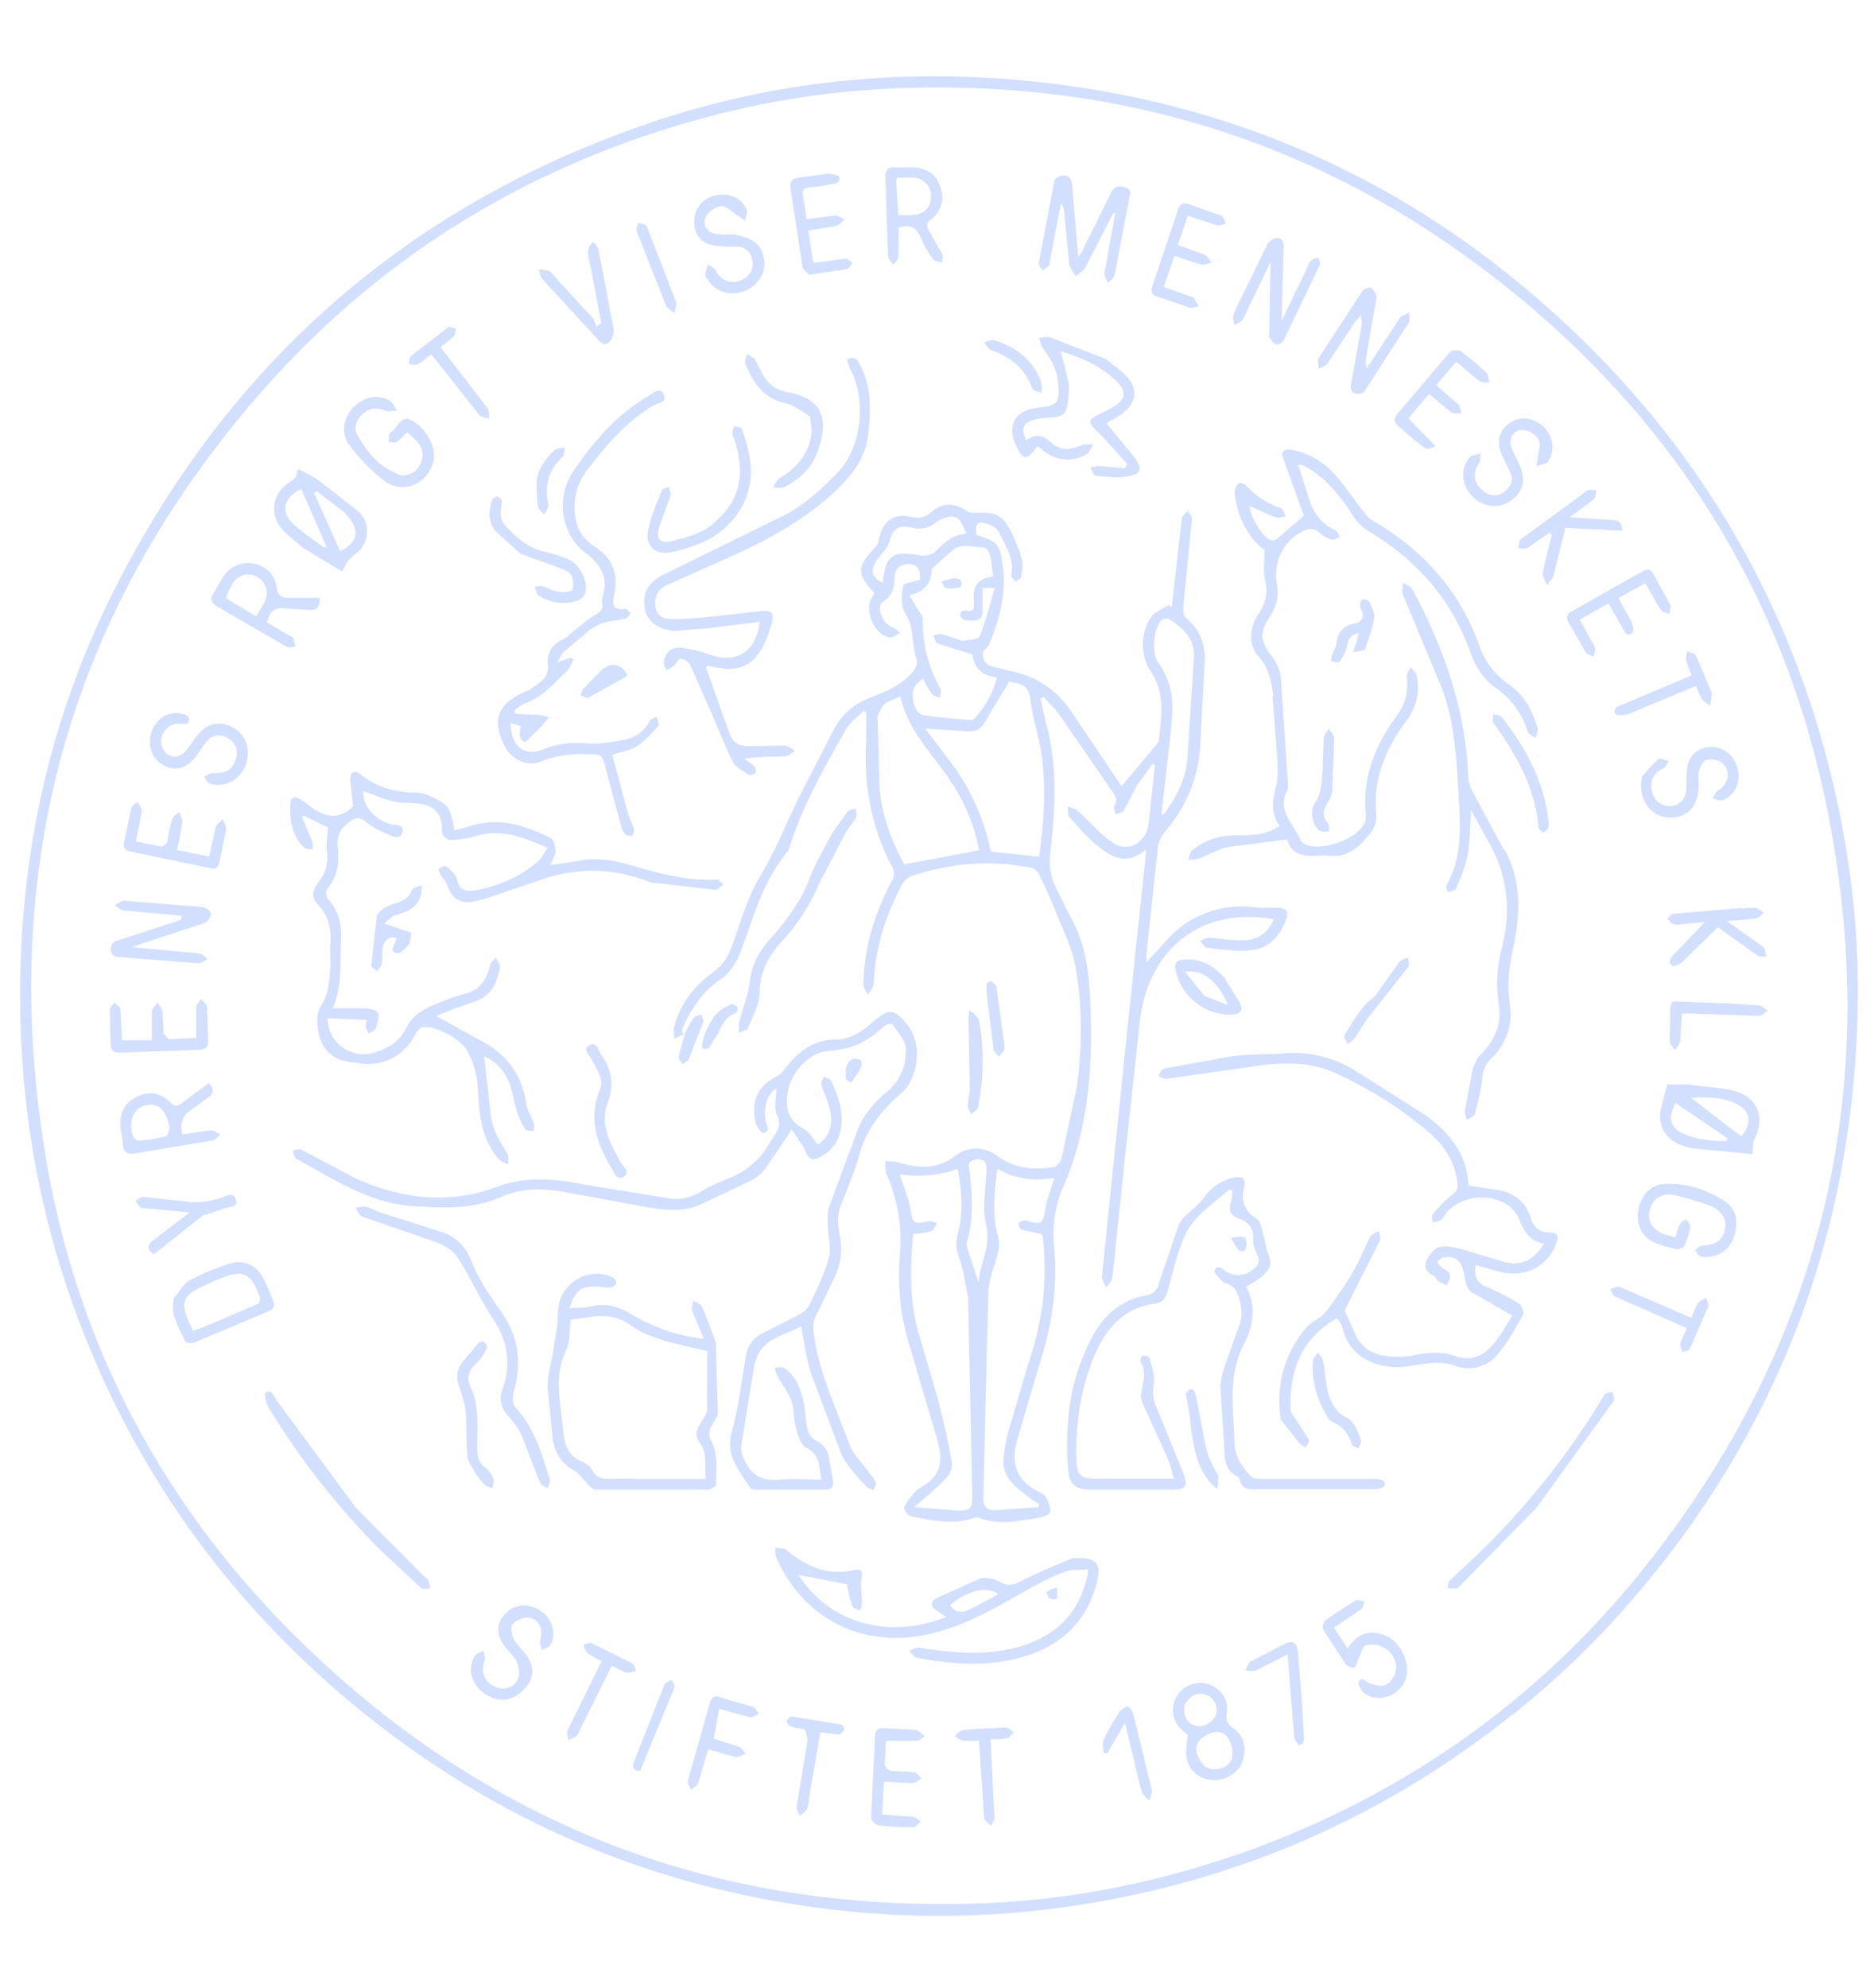 <svg xmlns="http://www.w3.org/2000/svg" width="83" height="88" fill="none" xmlns:v="https://vecta.io/nano"><g clip-path="url(#A)" fill="#D2DFFF"><path d="M66.985 75.906c-5.221 4.171-11.084 6.89-17.61 8.157a40.55 40.55 0 0 1-12.837.438c-7.471-.936-14.191-3.723-20.103-8.4-6.117-4.844-10.539-10.934-13.188-18.292-1.451-4.054-2.221-8.235-2.338-12.542-.185-6.841 1.169-13.351 4.295-19.432 5.094-9.911 12.925-16.733 23.473-20.358 5.367-1.842 10.909-2.436 16.568-1.92 9.263.848 17.318 4.454 24.116 10.798 6.253 5.837 10.285 12.981 12.058 21.371.623 2.963.925 5.954.857 8.985-.224 10.067-3.633 18.906-10.295 26.468-1.519 1.715-3.175 3.294-4.997 4.746m-12.077 6.149c7.266-2.573 13.344-6.851 18.106-12.903 7.685-9.765 10.334-20.865 7.977-33.027-1.987-10.291-7.441-18.516-15.895-24.675-7.441-5.418-15.827-7.864-25.022-7.572-2.805.088-5.581.468-8.298 1.169-8.016 2.047-14.834 6.14-20.269 12.367C3.052 27.121-.065 38.426 2 51.075c1.422 8.693 5.474 16.089 11.873 22.132 8.269 7.816 18.145 11.46 29.512 11.061 3.925-.136 7.743-.887 11.522-2.202v.01z"/><path d="M30.323 45.774l-.458.214c0-.185-.049-.38 0-.546.273-1.023.896-1.803 1.743-2.417.409-.302.653-.682.818-1.16.38-1.033.672-2.134 1.237-3.06.692-1.15 1.169-2.378 1.753-3.567l1.5-2.904c.36-.721.925-1.189 1.666-1.462.653-.244 1.286-.526 1.782-1.053.204-.224.302-.419.204-.721-.088-.302-.117-.624-.156-.936-.049-.361-.107-.692-.331-1.033-.195-.302-.146-.809-.078-1.199.019-.117.458-.166.74-.263.078-.526-.253-.838-.838-.624-.136.049-.283.292-.283.448-.01.468-.058.867-.526 1.16-.321.205.02 1.004.429 1.121.127.039.234.166.341.244-.146.068-.282.214-.419.205-.643-.029-1.169-1.091-.867-1.705l.156-.253c-.808-.858-.799-1.169.039-2.047.088-.088.127-.234.156-.361.175-.799.653-1.15 1.451-.965a.89.89 0 0 0 .857-.214c.506-.429 1.013-.429 1.578-.058a.6.6 0 0 0 .37.088c.974-.049 1.256.107 1.666.984.166.361.312.721.409 1.101.059.234 0 .507-.039.76-.01.078-.166.136-.253.205-.068-.097-.204-.214-.185-.302.156-.721-.253-1.286-.536-1.881-.068-.156-.273-.283-.438-.351-.526-.185-.643-.068-.555.478.916.253 1.032.409 1.159 1.355.156 1.208-.136 2.349-.594 3.45-.068.156-.292.273-.292.419-.01.283.127.517.458.594l1.149.283c1.032.302 1.812.916 2.396 1.832l2.143 3.177 1.558-1.861c.039-.049.088-.098.088-.156.117-1.053.312-2.105-.36-3.07-.477-.682-.448-1.803.068-2.456.175-.214.487-.322.74-.478.039.039.088.068.127.107l.244-2.144.204-1.803c.02-.127.175-.224.263-.341.068.127.195.253.185.38l-.39 3.937c0 .146.029.36.127.438.74.604.896 1.374.808 2.28l-.185 3.479c-.107 1.403-.643 2.631-1.558 3.703-.156.185-.282.438-.312.672l-.507 4.746v.361l1.149-1.247a4.47 4.47 0 0 1 3.633-1.189c.36.039.731.02 1.091.029.312.01.429.156.322.478-.263.77-.77 1.306-1.578 1.394-.633.068-1.295-.039-1.938-.107-.107-.01-.205-.205-.302-.312.136-.049.282-.146.409-.136.507.029 1.023.136 1.529.117.614-.02 1.071-.331 1.334-.936-3.575-.604-5.561 1.666-5.922 4.366l-.653 5.954-.584 5.555c-.02.156-.185.292-.273.438-.068-.175-.205-.351-.185-.517l1.149-11.158.789-7.455v-.273c-.808.731-1.51.361-2.143-.166-.448-.37-.847-.819-1.237-1.267-.088-.097-.059-.312-.088-.468.146.059.321.078.438.175.516.458.964 1.014 1.529 1.403.701.497 1.529.049 1.627-.809l.282-2.602c-.039-.019-.068-.039-.107-.049l-.653.897c-.224.37-.399.78-.623 1.16-.058.098-.234.117-.36.175-.02-.117-.107-.283-.058-.361.156-.253.068-.439-.088-.653l-2.347-3.401c-.204-.283-.468-.526-.701-.789l-.127.068.185.906c.575 1.92.477 3.869.253 5.808-.068.585-.029 1.111.224 1.627a40.96 40.96 0 0 0 .73 1.462c.711 1.325.789 2.777.828 4.239.059 2.134-.088 4.239-.73 6.286-.127.419-.282.828-.458 1.228-.39.867-.526 1.783-.438 2.709.175 1.861-.117 3.645-.701 5.399l-.896 3.05a3.96 3.96 0 0 0-.117.487c-.146.819.175 1.462.916 1.861.156.088.36.166.438.302.117.195.204.448.185.672 0 .088-.302.205-.477.234-.896.146-1.792.361-2.688 0-.049-.019-.117 0-.175 0-.964.361-1.919.107-2.864-.068-.117-.02-.292-.322-.253-.4.117-.263.312-.487.507-.702.127-.136.321-.214.477-.322.711-.516.701-1.199.477-1.949l-1.188-4.044a10.39 10.39 0 0 1-.468-4.083c.107-1.277-.078-2.466-.584-3.625-.078-.175-.049-.39-.068-.594.185.019.38 0 .555.058.886.263 1.724.341 2.542-.283.575-.438 1.286-.429 1.87 0 .76.565 1.588.624 2.464.507.146-.02.331-.214.37-.351l.701-3.274c.224-1.744.234-3.518-.068-5.253-.136-.77-.507-1.511-.799-2.251a27.35 27.35 0 0 0-.808-1.822c-.059-.127-.195-.273-.321-.302-1.802-.37-3.584-.234-5.328.351-.166.059-.341.205-.419.361-.74 1.374-1.208 2.836-1.266 4.415 0 .166-.175.322-.263.487-.068-.166-.205-.322-.195-.487.039-1.618.497-3.128 1.256-4.551.127-.244.136-.409 0-.663-.916-1.744-1.247-3.615-1.13-5.584v-1.208c-.039-.029-.078-.049-.117-.078-.253.263-.584.477-.76.789-.964 1.676-1.919 3.362-2.513 5.224-.02.068-.039.156-.088.205-1.071 1.277-1.5 2.855-2.055 4.366-.205.546-.477 1.004-.964 1.335-.789.536-1.276 1.316-1.656 2.163-.019.049.01.117.049.205.019.02.029.02.029.02m21.272-9.755c.545-.721.945-1.54 1.032-2.436l.282-4.424c.068-.867-.448-1.335-1.062-1.744-.088-.059-.312-.029-.38.049-.36.37-.438 1.433-.136 1.861.419.604.643 1.267.623 1.998 0 .468-.058.936-.107 1.403l-.37 3.304c0 .029 0 .049.019.078 0-.02.029-.049.107-.088M42.868 57.39c-.127-.575-.185-1.169-.39-1.715-.136-.38-.146-.711-.049-1.092.253-.935.156-1.881-.01-2.836-.73.283-1.588.361-2.571.253l.253.731c.078.263.185.517.224.78.097.672.127.702.799.555.117-.029.253.059.38.088-.088.117-.146.312-.253.351-.263.088-.545.097-.808.136-.136 1.53-.175 3.041.282 4.522l.818 2.787a38.16 38.16 0 0 1 .604 2.738.9.9 0 0 1-.166.672c-.341.39-.76.721-1.149 1.072l-.351.292 1.948.156c.545 0 .643-.098.633-.633l-.185-8.839m3.516-4.317l.312-.945c-.915.156-1.734.058-2.532-.4-.146 1.062-.234 2.066.039 3.06.058.205.039.438-.01.643-.136.585-.409 1.16-.429 1.754l-.224 9.122c0 .37.166.546.506.536l1.948-.136c0-.049.01-.097.019-.146-.136-.078-.282-.146-.399-.244-.555-.458-1.227-.848-1.178-1.705a6.4 6.4 0 0 1 .205-1.208l.906-3.089c.643-1.861.857-3.762.614-5.681l-.925-.214c-.068-.019-.146-.205-.117-.283.02-.068.175-.107.282-.127.049 0 .117.039.175.049.506.136.614.068.691-.439l.117-.556m-4.402-19.49c.954 1.228 1.588 2.621 1.89 4.112l2.143.224c.205-1.491.312-2.972.117-4.444-.107-.848-.409-1.676-.506-2.524-.059-.487-.273-.643-.672-.731a2.41 2.41 0 0 1-.263-.058l-1.11 1.842c-.175.292-.438.39-.77.361l-1.841-.117 1.013 1.335zm-3.126-1.93l.097 3.304c.117 1.199.536 2.31 1.091 3.304l3.312-.624c-.224-1.218-.73-2.339-1.461-3.352-.779-1.092-1.724-2.076-2.016-3.45-.263.107-.487.166-.662.292-.146.107-.234.292-.351.526m3.701-3.284c.283-.058.75-.049.808-.195.282-.672.448-1.384.672-2.154h-.536v1.092c-.049.438-.429.351-.711.341-.107 0-.292-.136-.282-.205.02-.38.351-.146.526-.244.01 0 .02-.02.078-.058v-.458c-.049-.585.243-.906.857-.974l-.088-.702c-.049-.273-.097-.585-.438-.594-.448-.01-.935-.195-1.334.185l-.867.77c0 .643-.331 1.033-.984 1.169l.39.663c.068.117.205.244.205.361a5.96 5.96 0 0 0 .789 3.128c.049.098-.029.263-.039.39-.127-.059-.292-.088-.36-.185-.156-.205-.253-.439-.39-.672l-.282.253c-.321.302-.146 1.286.282 1.364.692.127 1.403.156 2.114.224.049 0 .127-.02.166-.058.468-.517.818-1.091 1.003-1.832-.73-.078-1.032-.497-1.081-1.014l-1.558-.487c-.088-.029-.117-.234-.175-.361.127-.019.273-.068.39-.039.273.068.536.175.886.283m-3.74-3.625c-.36.497-.292.799.224 1.072.107-1.121.331-1.471 1.588-1.238.244.049.604 0 .75-.166.38-.38.73-.741 1.373-.78-.146-.312-.282-.672-.507-.741-.243-.078-.623.068-.847.234-.351.273-.682.331-1.091.234-.584-.136-.818.049-.974.614-.078.263-.302.487-.506.77m4.305 26.595c-.428.068-.253.409-.234.614.088 1.023.175 2.047-.136 3.05a.56.56 0 0 0 .02.253l.497 1.52c.088-.897.555-1.598.341-2.514-.185-.78-.019-1.647.01-2.475.01-.322-.068-.497-.497-.458v.01zm-9.771 9.024l-.594 3.664c-.029.253.097.546.234.789.321.585.838.76 1.5.692.584-.058 1.169 0 1.812 0-.097-.575-.039-1.111-.682-1.423-.234-.117-.351-.565-.438-.877-.107-.39-.078-.828-.205-1.199-.136-.38-.419-.711-.614-1.082-.068-.117-.088-.253-.127-.38.146 0 .331-.049.429.02.575.39.75 1.004.877 1.637.068.37.068.76.166 1.121.049.175.195.38.36.458.331.166.516.4.575.75l.175 1.023c.049.263-.068.399-.341.399h-3.049c-.097 0-.243-.029-.282-.097-.468-.75-1.101-1.394-.808-2.456.302-1.101.438-2.251.633-3.391a1.27 1.27 0 0 1 .652-.936l1.646-.848c.195-.107.428-.263.516-.458.321-.682.662-1.374.857-2.095.117-.429-.039-.926-.049-1.384 0-.292-.029-.614.068-.887l1.325-3.567c.263-.565.73-1.091 1.218-1.491.633-.526.857-1.189.847-1.91 0-.361-.36-.721-.584-1.072-.029-.039-.195-.029-.273.01-.107.049-.205.127-.292.214-.643.614-1.403.887-2.289.945-.857.049-1.656.965-1.802 1.832-.117.721.039 1.257.721 1.618.253.136.409.448.614.692.516-.322.721-.897.516-1.647-.097-.351-.253-.682-.36-1.023-.029-.097.078-.224.117-.331.107.049.273.078.312.166.312.672.575 1.364.438 2.144-.097.585-.428.984-.945 1.257-.292.156-.458.088-.594-.224-.146-.322-.38-.604-.633-1.004l-1.071 1.579c-.243.39-.584.624-1.003.809l-1.967.926c-.74.341-1.519.253-2.279.136l-3.837-.702c-.925-.166-1.851-.146-2.718.234-1.286.565-2.62.497-3.964.4-1.938-.146-3.487-1.218-5.113-2.095-.088-.049-.107-.234-.156-.361.127-.019.292-.097.39-.039l2.357 1.257c2.045.916 4.149 1.199 6.292.39 1.295-.477 2.571-.37 3.886-.097l3.799.614c.516.068.994-.068 1.461-.361.497-.312 1.081-.468 1.597-.75.331-.175.633-.439.896-.712.224-.234.38-.546.565-.819.205-.322.448-.575.214-1.043-.156-.322-.029-.789-.029-1.189-.399.244-.594.819-.477 1.423.039.195.234.477-.107.546-.088.02-.322-.322-.351-.517-.166-1.023.127-1.569 1.042-2.037.049-.029.088-.068.127-.107.604-.809 1.305-1.481 2.406-1.472.74 0 1.237-.448 1.743-.867.604-.497.857-.516 1.442.244.643.838.477 2.319-.312 3.011-.838.731-1.51 1.549-1.821 2.651-.214.75-.507 1.491-.808 2.212-.205.477-.175.955-.078 1.423.127.672.039 1.296-.253 1.9l-.867 1.793c-.059.136-.059.312-.049.468.136 1.501.75 2.855 1.266 4.239l.399 1.014c.146.273.36.507.545.75.185.253.399.487.555.76.039.068-.068.224-.107.341-.097-.049-.224-.068-.292-.136-.234-.234-.458-.477-.652-.731-.185-.234-.38-.478-.487-.75l-1.325-3.528c-.214-.653-.292-1.355-.448-2.105-.779.458-1.821.526-2.045 1.686v-.029h-.01v-.01z"/><path d="M13.377 36.165l.438 1.062c.049.117.029.253.049.38-.136-.02-.312 0-.39-.078-.555-.556-.672-1.267-.604-2.017.02-.253.234-.253.409-.136.204.127.399.283.594.419.623.429 1.217.458 1.763-.097l-.127-1.189c-.01-.322.214-.429.448-.234.73.604 1.558.809 2.484.819.331 0 .672.176.974.331.477.253.565.468.711 1.335l.643-.166c1.295-.448 2.474-.059 3.623.507.136.068.205.38.205.575s-.136.39-.224.624l1.227-.185c.76-.156 1.5-.049 2.24.166 1.286.36 2.562.741 3.916.663.088 0 .195.127.282.205-.117.088-.253.263-.36.244l-2.737-.312a1.06 1.06 0 0 1-.302-.078c-1.422-.546-2.863-.585-4.315-.175l-1.48.497c-.604.195-1.188.448-1.812.575-.682.146-1.013-.117-1.237-.75-.049-.146-.185-.253-.263-.39-.058-.088-.078-.205-.117-.302.117-.039.292-.146.341-.107.185.156.419.341.468.546.107.497.399.604.828.526 1.013-.195 1.938-.585 2.737-1.247.175-.146.283-.38.468-.643-1.052-.448-2.026-.858-3.146-.526-.38.117-.799.166-1.198.185a.5.5 0 0 1-.341-.351c.039-.78-.312-1.209-1.13-1.277-.351-.029-.701 0-1.042-.088-.448-.107-.877-.302-1.305-.458-.049.633.467 1.267 1.217 1.472.205.058.594-.01.507.351-.097.38-.458.166-.653.088-.341-.136-.691-.322-.974-.555-.224-.185-.39-.195-.604-.059-.429.263-.692.614-.633 1.15.078.682.019 1.325-.467 1.881-.078.088-.039.37.049.468.467.526.604 1.13.565 1.813-.049.974.078 1.968-.36 3.011h1.208c.263.02.614.01.77.166.107.107 0 .487-.078.731-.029.097-.205.156-.312.224-.049-.117-.117-.224-.136-.341-.01-.078.039-.175.059-.263l-1.744-.078c.02 1.13 1.091 1.881 2.192 1.491.536-.195 1.003-.468 1.286-1.053.36-.741 1.14-.994 1.86-1.277.263-.107.545-.185.818-.263.633-.175.906-.653 1.042-1.247.029-.127.166-.224.253-.331.068.146.205.302.185.438-.127.643-.36 1.228-1.052 1.481l-1.062.38-.711.283 1.929 1.072c1.188.594 1.87 1.53 2.065 2.846.039.283.234.546.331.828.039.107-.01.234-.019.351-.117-.019-.302 0-.351-.068a3.23 3.23 0 0 1-.37-.76c-.107-.331-.166-.672-.253-1.014-.185-.702-.604-1.208-1.208-1.471l.273 2.426c.049.711.37 1.296.75 1.871.078.127.029.331.039.497-.146-.078-.321-.127-.419-.244-.721-.828-.857-1.842-.906-2.885-.029-.702-.156-1.374-.545-1.988-.292-.468-1.412-1.072-1.938-.955-.127.029-.253.205-.321.341-.477.916-1.461 1.423-2.474 1.247a1.2 1.2 0 0 0-.273-.039c-.993-.088-1.48-.672-1.568-1.618-.029-.283-.01-.643.136-.858.37-.536.39-1.14.429-1.735.019-.331-.02-.672 0-1.004.058-.682-.068-1.286-.565-1.793-.321-.331-.175-.692.058-.994.331-.409.419-.838.36-1.355-.039-.341.029-.692.049-1.043l-1.062-.516c-.049 0-.059.029-.068.058h-.02v-.01zm43.02-5.36c-.097-.672-.205-1.267-.682-1.774-.429-.458-.36-1.286 0-1.813.331-.468.458-.955.312-1.54-.088-.38-.019-.789-.019-1.325-.653-.477-1.12-1.277-1.286-2.261-.02-.117-.049-.244-.029-.361s.078-.273.166-.331c.068-.039.253.02.321.088.428.458.925.809 1.539 1.004.107.029.156.244.224.37-.146.02-.302.088-.419.049-.409-.146-.799-.341-1.169-.507-.029.38.536 1.364.925 1.511.078.029.205 0 .273-.058l1.198-1.023-.916-2.544c-.107-.302.029-.439.38-.37a3.31 3.31 0 0 1 1.87 1.053c.467.507.847 1.101 1.276 1.647.127.156.263.331.438.429 2.25 1.306 3.876 3.128 4.743 5.594.253.702.682 1.238 1.286 1.657.682.477 1.052 1.16 1.266 1.939.039.127-.049.292-.088.439-.117-.097-.312-.175-.351-.292a3.51 3.51 0 0 0-1.383-1.91c-.565-.39-.916-.945-1.149-1.588-.828-2.358-2.386-4.103-4.519-5.379a2.24 2.24 0 0 1-.682-.672c-.506-.799-1.071-1.54-1.889-2.056-.107-.068-.214-.117-.322-.175-.049-.02-.107-.02-.224-.039l.565 1.744c.214.507.546.936 1.091 1.16.088.039.136.195.204.292-.127.049-.263.156-.36.127a1.43 1.43 0 0 1-.546-.302c-.224-.214-.438-.214-.701-.088a2.14 2.14 0 0 0-1.188 2.339c.107.546-.039 1.052-.341 1.511-.429.663-.39 1.043.088 1.666.214.273.399.643.428.975l.321 4.795c0 .059 0 .136-.019.175-.526.926.282 1.511.565 2.232.029.068.097.117.156.156.711.409 2.445-.205 2.708-.965.039-.127.039-.273.029-.4-.146-1.618.448-3.021 1.364-4.278.409-.555.526-1.091.458-1.725-.019-.136.097-.292.156-.439.097.127.263.244.282.38.146.741 0 1.374-.487 2.027-.886 1.199-1.461 2.534-1.305 4.103.029.263-.068.595-.234.799-.477.594-1.003 1.15-1.89 1.033-.166-.02-.331-.01-.497 0-.662.058-1.179-.117-1.325-.721l-2.581.331c-.458.088-.886.351-1.334.517-.146.049-.312.039-.468.058.059-.136.068-.331.166-.409.584-.507 1.305-.682 2.065-.682s1.237-.029 1.812-.409c-.37-.546-.331-1.062-.166-1.686s.049-1.325.02-1.988l-.166-2.076h.039v-.01zm.342 32.13c-.253-1.569.117-2.943 1.101-4.142.234-.283.643-.419.877-.711a15.48 15.48 0 0 0 1.237-1.832c.282-.477.477-1.013.74-1.501.068-.117.253-.175.38-.253.02.146.097.322.039.429l-1.558 3.089.38.848c.243.682.73 1.082 1.432 1.169a3.91 3.91 0 0 0 1.305-.039c.614-.127 1.198-.156 1.782.049.682.234 1.237 0 1.665-.507.341-.4.594-.867.867-1.286l-1.831-1.053c-.195-.146-.263-.517-.312-.809-.107-.575-.38-.819-.935-.711-.097.02-.175.127-.263.195.058.068.117.156.185.214.136.117.341.205.39.341.039.136-.088.322-.136.487-.136-.068-.283-.127-.409-.214-.068-.049-.097-.185-.166-.214-.312-.117-.448-.39-.341-.653.097-.244.331-.546.565-.614.312-.078.682 0 1.013.088l1.909.575c.731.185 1.325-.117 1.724-.828-.614-.097-.877-.517-1.091-1.062-.458-1.16-2.367-1.316-3.234-.283-.088.107-.146.244-.253.312-.088.068-.224.068-.341.107 0-.117-.078-.292-.02-.351.263-.302.536-.614.857-.858.195-.156.292-.263.253-.536-.107-.916-.545-1.627-1.217-2.212-1.266-1.091-2.678-1.968-4.198-2.67-1.023-.468-2.104-.458-3.165-.351l-4.305.614c-.117.019-.243-.078-.37-.127.088-.117.166-.302.273-.331l3.029-.546c.779-.098 1.568-.068 2.357-.127 1.062-.078 2.055.185 2.961.702l3.214 2.037c1.071.76 1.851 1.744 1.909 3.118l1.412.214c.662.156 1.14.546 1.344 1.218.127.409.38.643.818.643s.419.214.302.517c-.38.974-1.344 1.481-2.396 1.247l-1.169-.322c-.049.419 0 .75.438.945a11.18 11.18 0 0 1 1.48.76c.127.078.253.39.195.497-.36.624-.711 1.277-1.178 1.803a1.63 1.63 0 0 1-1.831.458c-.73-.263-1.432-.068-2.143.029-1.217.156-2.552-.331-2.864-1.764-.029-.127-.146-.244-.234-.37-1.607.916-2.104 2.339-2.055 4.035 0 .156.146.312.243.458l.565.867c.039.078-.078.244-.127.37-.097-.068-.224-.117-.302-.214l-.769-.984-.029.039zm-6.205-1.169c.068-.517.282-1.004-.029-1.491a.31.31 0 0 1 .107-.253c.097-.019.282.029.292.088.097.37.253.76.195 1.111-.058.38-.049.692.107 1.043l1.208 2.972c.214.614.088.711-.565.711h-3.545c-.604 0-.925-.185-.984-.77a12.71 12.71 0 0 1 0-2.436c.097-1.179.428-2.31.964-3.382.536-1.082 1.315-1.793 2.503-2.017.331-.058.458-.214.545-.546l.877-2.573c.136-.322.497-.546.75-.809.097-.107.224-.195.302-.312a2.25 2.25 0 0 1 1.422-.974c.321-.068.506.058.429.37-.166.633-.039 1.082.545 1.462.214.136.244.575.341.877.058.185.058.39.127.565.224.546.195.75-.263 1.13-.195.166-.419.283-.672.439.487.867.312 1.754-.117 2.583-.711 1.394-.438 2.855-.399 4.317.019.663.351 1.082.74 1.501.088.098.302.107.458.107h5.045a.87.87 0 0 1 .38.088c.039.02.049.214 0 .234a.67.67 0 0 1-.36.127h-5.23c-.36.019-.711.039-.808-.439 0-.049-.058-.117-.107-.136-.545-.253-.536-.75-.565-1.228l-.175-2.67c0-.331.097-.682.204-1.014l.594-1.666c.253-.585.127-1.13-.117-1.657-.049-.117-.214-.185-.331-.263-.078-.049-.195-.049-.243-.107-.146-.156-.409-.419-.37-.497.175-.322.38-.02.555.068.351.175.692.185 1.032-.029.312-.195.497-.409.273-.809a1.22 1.22 0 0 1-.146-.614c.039-.487-.224-.77-.604-.906-.448-.156-.487-.419-.37-.799.049-.146.039-.312.058-.487-.097 0-.156 0-.185.02-.692.624-1.529 1.131-1.919 1.998-.351.78-.536 1.637-.77 2.465-.088.312-.224.507-.555.555-1.393.195-2.182 1.092-2.698 2.329-.594 1.442-.818 2.943-.789 4.483.01.828.185.945 1.023.945h3.302c-.107-.351-.166-.643-.282-.906l-1.052-2.31c-.068-.146-.107-.312-.156-.507l.02.02h.01zM31.259 29.538l1.023 2.855c.146.448.409.643.857.643l1.588-.029c.166 0 .331.146.497.234-.156.088-.302.234-.468.244-.584.029-1.169.01-1.792.107.136.097.292.185.409.302s.127.234.088.302-.234.146-.292.107c-.253-.166-.565-.312-.691-.556-.341-.633-.594-1.316-.877-1.978l-1.042-2.349a.57.57 0 0 0-.409-.263c-.097 0-.185.214-.302.312-.097.088-.224.146-.331.214-.039-.117-.127-.234-.117-.341.039-.429.331-.712.76-.663s.857.166 1.266.302c1.198.419 2.055-.107 2.23-1.452l-2.299.283-1.442.117c-.682 0-1.247-.419-1.344-.926-.146-.77.136-1.238.877-1.588l5.406-2.661c.818-.448 1.549-1.121 2.211-1.793 1.091-1.101 1.325-3.197.614-4.58-.078-.146-.117-.312-.175-.468.36-.166.477.02.584.234.516.975.477 2.008.37 3.06-.117 1.14-.808 1.93-1.597 2.661-1.412 1.277-3.068 2.154-4.792 2.904l-2.484 1.111c-.448.195-.614.507-.555.974.049.429.409.555.721.555.672 0 1.354-.068 2.026-.136l1.938-.224c.477-.039.584.078.458.555-.117.399-.253.819-.468 1.169-.497.819-1.188 1.004-2.347.692-.068.01-.078.049-.097.078v-.01zm-5.143-8.878c-.36.458-.604.926-.653 1.501-.068.858.117 1.559.877 2.037.779.497 1.062 1.199.867 2.105-.078.37-.136.76.477.653.078-.01.175.127.253.195-.088.088-.156.224-.253.244-.321.078-.662.088-.974.185a2.22 2.22 0 0 0-.662.37l-1.062.896c-.107.098-.175.253-.312.468l.614-.195c.039.029.078.068.107.097-.088.166-.146.361-.273.478-.584.546-1.091 1.179-1.889 1.452-.156.058-.292.195-.438.292 0 .058.01.107.02.166l1.071.049c.146.01.282.068.428.107l-.302.36-.536.536c-.078.078-.175.195-.243.185-.088-.01-.195-.136-.205-.234-.029-.136.019-.292.039-.458l-.448-.146c-.01.936.516 1.54 1.451 1.169a4 4 0 0 1 1.86-.263c.565.049 1.149-.049 1.705-.156.487-.088.896-.351 1.13-.828.049-.097.224-.136.331-.205.02.146.117.361.058.429-.292.331-.604.663-.974.906-.263.175-.623.214-1.062.361l.692 2.583c.068.244.205.477.273.721.029.088-.058.205-.088.312-.107-.039-.244-.039-.312-.107a.91.91 0 0 1-.166-.322l-.75-2.797c-.068-.292-.146-.39-.448-.409-.828-.039-1.617.01-2.406.331-.575.234-1.276-.127-1.558-.682-.575-1.16-.341-1.832.818-2.388.107-.049.234-.088.331-.156.38-.273.828-.468.76-1.101-.049-.507.205-.897.701-1.111.156-.068.273-.224.419-.331.331-.253.643-.546 1.003-.75.214-.127.321-.224.292-.468a.76.76 0 0 1 .02-.36c.244-.838-.088-1.394-.76-1.891-1.101-.819-1.325-2.475-.555-3.615.896-1.316 1.909-2.514 3.302-3.323.205-.117.516-.448.701-.107.204.37-.263.39-.468.517-1.14.692-2.006 1.657-2.815 2.729v-.029h.01zm8.669 47.927c.896.75 1.851 1.199 3.029.926.331-.078.409.068.341.409-.058.322.02.663.02.994s-.058.263-.088.39c-.117-.068-.312-.107-.341-.205-.117-.322-.166-.663-.243-.965l-2.133-.409c1.393 2.183 4.042 2.855 6.535 1.861l-.419-.283c-.273-.185-.302-.399 0-.555l1.899-.858c.253-.088.633 0 .886.136.331.185.565.166.896 0 .73-.38 1.5-.692 2.26-1.014.097-.039.204-.039.312-.039.828 0 1.042.263.847 1.062-.506 1.988-1.88 3.041-3.808 3.45-1.403.292-2.805.166-4.188-.097-.117-.02-.205-.195-.312-.302.136-.049.282-.166.409-.146 1.412.224 2.825.37 4.237.019 1.675-.419 2.825-1.394 3.224-3.138.019-.068.019-.146.049-.351-.37.039-.731 0-1.023.107-.604.234-1.188.526-1.753.848-1.383.789-2.747 1.589-4.334 1.93-2.902.624-5.483-.672-6.701-3.382-.058-.136-.039-.302-.049-.458l.448.068zm8.561 2.465l.877-.477c-.536-.37-1.354-.166-2.143.487.39.565.799.195 1.266 0v-.01zM31.697 59.398l.097 3.119c0 .244-.244.477-.331.731-.049.146-.068.361 0 .477.37.634.243 1.325.253 1.988 0 .078-.234.234-.36.234H26.36c-.117 0-.244-.156-.351-.263-.185-.185-.331-.429-.545-.555-.584-.322-.896-.799-.984-1.433l-.224-2.261c-.01-.487.136-.974.214-1.452l.214-1.325c.039-.331 0-.672.088-.984a1.71 1.71 0 0 1 2.347-1.13c.088.039.185.185.175.263s-.156.185-.253.195c-.195.019-.39-.029-.584-.039-.731-.029-.955.136-1.237.955.351-.029.682 0 .984-.088.614-.146 1.149 0 1.685.312.974.585 2.026.994 3.282 1.13l-.506-1.218c-.049-.136.02-.312.029-.477.136.088.331.146.39.263.224.497.399 1.014.604 1.559m-3.594 6.081h3.165c-.068-.594.097-1.14-.282-1.628-.205-.273-.136-.565.049-.848.117-.185.282-.4.292-.594l.01-2.592-1.763-.419c-.555-.185-1.149-.36-1.607-.711-.896-.672-1.802-.361-2.688-.263-.058.468-.01.945-.185 1.316-.38.799-.38 1.598-.273 2.436l.156 1.394c.068.487.263.887.75 1.111.175.078.399.185.468.331.234.526.662.468 1.101.458h.818l-.01.01zm38.55-27.853c.789 1.452.682 2.953.351 4.454-.166.78-.244 1.55-.127 2.339.146.975-.156 1.793-.847 2.475-.263.253-.341.517-.38.877-.049.516-.185 1.033-.321 1.54-.029.117-.234.185-.36.273-.029-.146-.097-.292-.078-.429l.321-1.725c.068-.273.205-.575.399-.77.614-.624.925-1.345.779-2.222-.146-.858-.058-1.696.146-2.524.438-1.715.214-3.323-.711-4.843l-.662-1.208c-.049.731-.039 1.374-.156 1.998-.088.507-.312 1.004-.516 1.491-.039.088-.243.098-.37.146-.019-.107-.088-.244-.049-.312.662-1.15.633-2.417.555-3.674-.097-1.676-.146-3.372-.73-4.97l-1.753-4.229c-.059-.146 0-.341 0-.517.146.098.351.156.419.292 1.393 2.602 2.367 5.331 2.474 8.322 0 .253.136.517.253.75l1.325 2.466h.049-.01zM48.927 15.865c.331.263.672.478.935.76.555.575.497 1.179-.136 1.667-.224.175-.487.302-.721.448l1.217 1.481c.409.565.341.76-.331.877-.448.078-.916 0-1.373-.039-.088 0-.146-.234-.224-.36.127-.02.263-.068.39-.068l1.14.098c.039-.059.068-.127.107-.185l-1.13-1.247c-.701-.672-.711-.663.146-1.082 1.042-.516 1.081-.897.185-1.618-.633-.507-1.364-.809-2.152-1.043l.341 1.335c.039.214.02.458 0 .682-.068.789-.175.887-.945.926a2.03 2.03 0 0 0-.536.078c-.536.136-.633.361-.39.936.39-.341.74-.253 1.101.078.399.37.867.351 1.354.117.146-.068.341-.019.516-.029-.107.156-.175.37-.321.448-.779.409-1.49.224-2.104-.351-.058.02-.088.029-.107.049-.429.585-.584.556-.896-.117-.419-.896-.02-1.549 1.023-1.666.828-.088.916-.195.857-1.043-.039-.594-.302-1.091-.672-1.559-.097-.127-.127-.322-.185-.478.166-.01.351-.078.487-.029l2.425.945v-.01zM16.873 53.687l2.445.78c.75.205 1.247.575 1.558 1.355.302.78.789 1.501 1.276 2.183.818 1.14.984 2.339.584 3.654-.058.195-.029.517.097.653.847.916 1.169 2.066 1.519 3.206.029.107-.068.253-.107.38-.117-.088-.282-.146-.331-.263l-.818-2.105c-.136-.312-.37-.585-.594-.848-.292-.351-.419-.692-.253-1.16.409-1.111.243-2.144-.419-3.138-.575-.877-1.003-1.852-1.578-2.738-.195-.302-.604-.526-.964-.663l-3.243-1.121c-.136-.049-.205-.263-.302-.399.156 0 .331-.068.477-.029.214.049.419.166.662.263h-.01v-.01zM49.287 9.472l-1.218 2.368c-.088.156-.282.263-.419.39-.097-.175-.263-.351-.292-.536l-.224-2.3a.65.65 0 0 0-.146-.39l-.477 2.485c-.02.088 0 .205-.049.263-.068.088-.185.146-.282.214-.059-.097-.185-.214-.175-.302l.692-3.654c.019-.097.214-.224.331-.234.283-.029.438.117.458.429l.185 2.212.088.965c.107-.166.175-.253.214-.351L49.2 8.556c.136-.292.321-.351.623-.263.331.097.224.322.185.507l-.643 3.382c-.029.127-.195.234-.302.351-.049-.146-.166-.312-.146-.448l.468-2.583c0-.029 0-.058-.01-.088a.59.59 0 0 0-.107.088l.02-.029zm25.597 38.563c.672.088 1.315.107 1.919.263 1.042.273 1.383 1.169.906 2.124-.097.195-.059.458-.088.672l-2.562-.244c-.263-.029-.536-.117-.779-.234-.584-.283-.857-.877-.721-1.511l.282-1.092h1.033m1.821 1.978l.429.312c.399-.448.428-.984.029-1.277-.672-.477-1.461-.458-2.26-.429l1.802 1.394zm-2.484-1.16c-.321.575-.253 1.072.253 1.316.623.302 1.305.38 1.997.37l.058-.117-2.308-1.569zM13.396 24.237c-.321-.283-.643-.517-.896-.809a1.33 1.33 0 0 1 .214-1.998c.205-.156.458-.253.448-.585 0-.039.107-.088.078-.068.351.195.662.331.935.536l1.734 1.364c.458.448.448 1.14.068 1.627-.146.185-.37.302-.526.487-.136.156-.214.361-.302.507l-1.763-1.062m1.023.049c.02 0 .039 0 .068-.01l-.049-.146-1.081-2.475c-.76.331-.935.984-.399 1.501.429.419.945.741 1.471 1.13m.838-1.598l-1.237-.945-.107.088 1.149 2.573c.838-.4.906-.975.195-1.715zm45.183-5.331c-.399.185-.662.029-.604-.351l.448-2.456c.029-.175.049-.351-.02-.594l-.253.302-1.227 1.852c-.078.107-.253.146-.38.224 0-.156-.058-.361 0-.478l1.928-2.963c.068-.097.331-.195.39-.146.127.098.263.302.243.439l-.438 2.505a1.35 1.35 0 0 0 0 .624l.682-1.033.799-1.208c.088-.117.273-.156.409-.234 0 .166.039.361-.039.477l-1.968 3.041m-.02-3.46c0-.039-.019-.068-.039-.107 0 .049 0 .097.039.107zM8.039 40.541l-2.571-.234c-.136-.01-.253-.146-.38-.224.136-.078.282-.214.419-.205l3.477.283c.136.01.36.195.36.283 0 .146-.146.37-.282.419l-2.756.906-.448.166 2.961.273c.136.02.253.166.38.253-.146.068-.292.195-.438.185l-3.341-.263c-.205-.019-.477.029-.506-.322-.029-.331.195-.4.438-.468l2.63-.858c.049-.02.058-.117.058-.195zm47.277-26.966c-.107.224-.175.429-.292.595-.078.107-.234.156-.36.224-.02-.146-.078-.312-.039-.439.117-.322.282-.633.438-.945l1.052-2.163c.078-.146.292-.312.438-.312.292 0 .312.263.302.507l-.097 3.177 1.13-2.349c.049-.107.078-.244.166-.322s.224-.107.331-.156c.029.117.107.263.068.341l-1.607 3.352c-.049.098-.282.195-.341.166-.136-.098-.302-.273-.292-.409l.058-3.245-.945 1.959v.02h-.01zM36.8 36.974l.731-1.033c.078-.088.243-.107.37-.156 0 .146.059.312 0 .429-.127.244-.321.438-.458.672l-1.188 2.28a8.42 8.42 0 0 1-1.588 2.466c-.604.653-1.003 1.345-1.023 2.3 0 .526-.312 1.062-.516 1.579-.039.107-.253.136-.39.205 0-.146-.049-.292-.01-.429.156-.624.409-1.228.487-1.861.078-.711.38-1.257.828-1.774.73-.838 1.412-1.686 1.812-2.758.243-.663.623-1.267.964-1.93h-.02v.01zm31.276 29.752l-3.419 3.489c-.039.039-.088.107-.136.107h-.399c.029-.117 0-.273.088-.351l1.159-1.082a34.16 34.16 0 0 0 5.552-6.909c.058-.088.097-.205.175-.263.088-.059.205-.068.312-.097.029.107.078.214.078.322s-.068.166-.127.234l-3.282 4.541v.01zm-52.294.049l3 3.011c.049.049.136.088.166.156.058.117.078.253.117.38-.146 0-.341.049-.428-.029l-1.889-1.764c-1.86-1.891-3.497-3.976-4.87-6.247-.107-.175-.175-.585-.117-.614.322-.185.37.175.506.351l3.516 4.765v-.01zm1.997-45.725a.87.87 0 0 0 .896-.672c.166-.575-.244-.887-.633-1.238-.166.146-.302.312-.477.419-.088.058-.234.01-.351.019a2.34 2.34 0 0 1 .029-.361c0-.02.039-.049.058-.068.302-.185.429-.75.867-.565.662.273 1.159 1.208 1.042 1.774-.204 1.043-1.354 1.569-2.191.926-.575-.429-1.081-.974-1.52-1.54-.419-.536-.302-1.228.146-1.705.448-.468 1.091-.604 1.607-.302.146.088.224.302.341.448-.185 0-.39.059-.545-.01a.85.85 0 0 0-.964.136c-.302.253-.438.624-.263.936.448.789 1.013 1.501 1.977 1.803h-.02zM7.737 57.429c.234-.273.399-.604.672-.75.565-.302 1.179-.556 1.792-.741.623-.195 1.179.097 1.471.672.156.312.282.633.419.955.107.244.029.39-.214.497l-3.302 1.384c-.107.039-.351 0-.38-.068-.263-.614-.701-1.189-.468-1.959m3.789.02l-.136-.331c-.292-.672-.643-.858-1.325-.614a9.55 9.55 0 0 0-1.442.643c-.448.244-.545.604-.37 1.082.088.234.205.468.312.702l.458-.166 2.416-1.033c.058-.029.088-.146.097-.283h-.01zm62.15-2.807l.536.156c.068-.214.117-.419.214-.604.039-.088.166-.136.253-.205.068.107.205.214.195.302a3.85 3.85 0 0 1-.253.867c-.039.088-.253.175-.36.156-.321-.068-.643-.156-.954-.283-.555-.224-.838-.789-.74-1.413.097-.653.526-1.15 1.13-1.189.974-.059 1.889.234 2.698.76.497.322.594.867.458 1.423s-.497.936-1.081 1.033a.87.87 0 0 1-.448-.02c-.097-.039-.166-.175-.243-.263.097-.068.195-.195.292-.195.672-.059.945-.244 1.042-.78.078-.439-.175-.819-.76-1.033a12.42 12.42 0 0 0-1.48-.429c-.526-.117-.945.136-1.081.594-.156.507.039.877.594 1.13h-.01v-.01z"/><path d="M5.341 50.013c-.078-.653.127-1.15.692-1.442s1.091-.195 1.529.253c.195.195.331.127.506 0l1.188-.877c.234.292.205.477-.049.653l-.808.585c-.331.244-.438.594-.321 1.033l1.276-.175c.127 0 .263.117.399.175-.107.097-.205.253-.331.273l-3.399.565c-.38.068-.565-.02-.584-.419 0-.195-.058-.39-.097-.624zm2.162-.078c-.117-.789-.487-1.13-1.081-.994-.516.127-.75.721-.526 1.384.029.088.195.185.282.175a9.2 9.2 0 0 0 1.159-.185c.078-.02.127-.195.175-.38h-.01zm5.221-21.849c.107.068.224.088.253.156.058.117.068.253.097.39-.117 0-.263.059-.36.01l-1.101-.633-1.958-1.14c-.302-.166-.38-.351-.175-.653.146-.214.253-.448.39-.663.321-.468.76-.682 1.325-.604.545.078.984.468 1.052 1.043.049.409.244.487.594.477h1.325c-.02.409-.127.565-.448.536l-1.081-.068c-.477-.078-.701.146-.818.614l.896.536m-2.708-1.598l1.344.799.36-.614c.214-.419.088-.877-.282-1.111-.38-.244-.838-.146-1.11.253a2.31 2.31 0 0 0-.312.682v-.01zm44.929 51.717c-.409.507-.916.702-1.51.555-.497-.127-.799-.497-.877-.994-.039-.283.029-.585.059-.955-.068-.058-.214-.166-.331-.292a1.19 1.19 0 0 1-.107-1.501c.292-.439.906-.624 1.402-.439.526.195.857.692.76 1.247-.058.331.029.497.292.692.536.39.633.975.312 1.696m-1.539.019c.117.029.234.097.341.097.399 0 .76-.156.838-.556a1.22 1.22 0 0 0-.204-.858c-.234-.331-.614-.263-.945-.097-.565.283-.604.838-.029 1.413zm-.925-2.768c-.088.487.078.828.468.936a.82.82 0 0 0 .916-.487c.107-.351-.078-.76-.438-.877-.399-.136-.701 0-.945.439v-.01zM72.693 34.43c.253-.302.487-.594.769-.828.068-.059.292.058.448.097-.088.117-.146.273-.263.331-.39.195-.575.497-.497.926.068.38.282.672.701.721.438.049.779-.205.828-.643.029-.283 0-.575.029-.858.039-.682.409-1.062 1.032-1.101.575-.039 1.071.361 1.218.955.146.624-.127 1.208-.682 1.403-.117.039-.273-.049-.419-.078.078-.117.117-.283.234-.351.487-.302.594-.916.156-1.247a.88.88 0 0 0-.662-.117c-.146.039-.282.292-.331.478-.058.195-.019.419-.019.633 0 .936-.507 1.481-1.315 1.442-.76-.029-1.286-.682-1.237-1.55 0-.058.019-.117.029-.214h-.019zM41.739 8.664c0 .458-.175.809-.506 1.053-.205.146-.214.292-.088.497l.584 1.023c.049.107 0 .263 0 .39-.136-.049-.341-.059-.409-.156-.205-.292-.399-.614-.536-.945-.185-.468-.487-.614-.984-.448l-.01 1.286c0 .127-.146.244-.224.361-.078-.127-.224-.244-.234-.37l-.117-3.499c-.01-.331.107-.478.448-.448.214.019.429 0 .633 0 .857 0 1.305.38 1.451 1.277m-1.958.838c.263 0 .536.019.799-.029.429-.068.662-.409.653-.838-.01-.38-.292-.731-.682-.78-.273-.039-.555 0-.847 0-.01.127-.029.175-.019.234l.097 1.413zm-7.985 13.456c1.081-.984 1.13-2.163.75-3.44-.039-.127-.117-.253-.127-.39 0-.097.068-.205.107-.302.107.049.292.068.321.146.136.37.244.75.321 1.13.39 1.803-.682 3.313-2.133 3.918a7.25 7.25 0 0 1-1.334.409c-.653.127-1.12-.263-1.013-.906.107-.624.38-1.228.614-1.832.029-.078.204-.107.312-.156.029.127.107.273.078.38l-.506 1.403c-.146.536.029.741.565.614.73-.166 1.471-.361 2.045-.975zm-8.415 51.592c-.516.711-1.198.867-1.87.448-.614-.39-.838-1.091-.506-1.686.068-.117.263-.175.399-.253.02.146.088.312.049.439-.166.536-.01.955.468 1.16.409.175.877.039 1.023-.38.078-.214.029-.526-.078-.75-.127-.263-.38-.468-.555-.711-.38-.516-.321-1.052.127-1.462s1.11-.39 1.617.029c.448.37.584 1.033.282 1.462-.068.097-.234.117-.36.175-.02-.136-.088-.283-.058-.4.136-.546-.068-.994-.545-1.023-.224-.02-.536.117-.682.292-.097.127-.039.458.049.643.136.263.38.468.555.711.292.4.37.819.097 1.306h-.01zm9.243-64.163c.838.175 1.178.526 1.218 1.218.029.565-.37 1.101-.964 1.286-.614.195-1.227-.019-1.549-.546-.039-.068-.107-.136-.097-.205.02-.156.068-.302.107-.448.117.078.273.136.331.244.292.526.799.682 1.295.37.321-.205.419-.507.331-.867-.078-.331-.302-.516-.643-.536-.273-.02-.545 0-.818-.029-.653-.039-1.032-.361-1.091-.936-.058-.633.292-1.14.886-1.296.623-.166 1.237.097 1.432.643.049.127-.049.302-.078.458l-.351-.244c-.224-.146-.468-.4-.692-.39-.234 0-.526.224-.662.429-.224.331.02.75.429.799.282.039.575.02.906.029v.019h.01zm35.881 10.077c-.166.068-.312.107-.468.156l.078-.458c.02-.244.127-.536.029-.721a.93.93 0 0 0-.623-.419c-.468-.068-.76.351-.575.799.107.283.273.546.38.819.263.672.088 1.208-.507 1.559-.545.331-1.218.205-1.675-.312-.428-.487-.477-1.189-.058-1.657.097-.117.321-.117.487-.175-.029.156 0 .331-.088.448-.253.399-.243.77.088 1.111s.701.39 1.052.127c.282-.214.409-.487.263-.828-.097-.234-.224-.468-.331-.692-.292-.594-.224-1.082.205-1.442.438-.361.984-.361 1.461-.01.487.361.653.955.419 1.491-.029.068-.078.127-.136.224v-.02z"/><path d="M8.321 32.033a2 2 0 0 1-.419.01c-.506-.01-.896.536-.73 1.014.175.477.711.585 1.042.205.214-.253.38-.546.604-.799.458-.517 1.091-.565 1.665-.146.507.361.643 1.111.322 1.725-.302.565-.994.858-1.539.633-.097-.039-.146-.185-.214-.283.117-.058.244-.166.36-.166.594.019.877-.127 1.023-.594.127-.39.029-.731-.331-.945s-.701-.166-.974.166c-.175.214-.312.448-.477.663-.409.536-.945.653-1.471.331-.497-.302-.682-.926-.438-1.52.234-.575.789-.867 1.354-.721.224.058.36.166.205.448l.019-.02zm-1.042 13.76c.078.107.156.214.224.214l1.188-.049v-1.364c0-.127.136-.244.205-.37.097.117.263.234.273.37l.049 1.452c.019.292-.097.419-.38.429l-3.497.127c-.302.01-.438-.068-.438-.4l-.039-1.501c0-.107.136-.205.214-.312.088.098.234.185.253.283l.078 1.384h1.315v-1.238c0-.156.166-.302.253-.448.078.146.195.283.214.429.039.312.029.633.058.994h.029zM60.42 72.866c-.117.234-.195.448-.282.653-.049.117-.107.322-.166.322a.54.54 0 0 1-.37-.166l-.994-1.52c-.058-.088 0-.341.078-.4a15.66 15.66 0 0 1 1.364-.897c.088-.058.263.019.399.039-.058.117-.078.283-.175.351l-1.188.809.594.926c.36-.536.808-.819 1.432-.653.662.166 1.003.653 1.169 1.267.146.516-.078 1.082-.506 1.355-.419.283-.993.302-1.364 0-.136-.107-.282-.4-.224-.497.146-.273.292.019.458.068.234.078.555.156.75.058.204-.097.399-.39.429-.624.107-.741-.653-1.335-1.412-1.091h.01zm-19.811 3.732c.146.097.253.185.351.273-.107.068-.224.185-.331.195h-1.393l-.049 1.062c0 .097.156.244.253.263.341.049.701.02 1.042.078.127.02.224.175.341.263-.127.068-.253.205-.38.205-.419 0-.838-.039-1.295-.058l-.078 1.452 1.383.107c.117 0 .214.136.331.205-.117.088-.224.244-.341.253-.516 0-1.032-.02-1.539-.088-.127-.02-.331-.234-.322-.361l.175-3.586c.01-.273.146-.37.409-.351l1.441.078v.01zM35.554 11.87l-.536-3.489c-.059-.341.058-.478.38-.517l1.256-.175c.175 0 .497.068.516.146.049.331-.263.292-.468.341a5.57 5.57 0 0 1-.808.117c-.263.019-.39.097-.331.39.068.322.107.653.156 1.023l1.247-.166c.146 0 .292.117.438.175-.117.097-.234.253-.37.283-.39.088-.799.136-1.237.205l.224 1.442 1.403-.195c.107 0 .234.117.341.175-.088.097-.166.273-.273.292l-1.607.244c-.097 0-.214-.166-.331-.292zm17.278 1.277c.107.146.185.283.263.419-.136.02-.282.088-.399.049l-1.422-.478c-.282-.078-.312-.224-.234-.468l1.139-3.401c.078-.244.224-.302.448-.234l1.451.507c.107.039.146.234.224.361-.127.029-.273.107-.39.078l-1.305-.429-.438 1.296 1.188.429c.127.058.205.224.302.351-.156.029-.331.117-.477.078-.38-.098-.74-.244-1.169-.38l-.468 1.384 1.286.448v-.01zm19.012 14.627l-.604-1.062-1.276.721.662 1.199c.058.117-.02.302-.029.448-.127-.068-.302-.097-.37-.205l-.74-1.296c-.136-.234-.107-.38.136-.517l3.117-1.764c.234-.136.38-.107.506.146l.721 1.316c.058.107-.019.283-.029.429-.127-.068-.312-.097-.38-.195-.243-.361-.438-.75-.682-1.179l-1.198.663.594 1.082c.058.137.097.39.029.458-.224.195-.331-.029-.448-.234h-.01v-.01zm-3.224-4.18l-.974.663c-.097.058-.253.02-.39.029.029-.136 0-.341.097-.409l2.971-2.173c.088-.058.253 0 .38 0-.029.127-.019.312-.107.38-.312.273-.662.507-1.081.819l1.87.117c.243.01.448.068.468.477l-2.523-.127-.526 2.115c-.039.156-.195.283-.302.419-.058-.185-.195-.38-.166-.546.088-.536.244-1.062.39-1.647v-.205c-.029.029-.068.049-.097.078h-.01v.01zM7.406 37.295c.068-.351.107-.672.205-.965s.214-.253.331-.38c.049.156.146.312.127.458-.049.4-.146.789-.224 1.228l1.422.283.282-1.286c.039-.136.205-.244.312-.361.058.146.175.302.156.438l-.302 1.462c-.049.234-.146.322-.409.263L5.8 37.704c-.282-.058-.36-.175-.302-.429l.321-1.51c.029-.107.185-.175.282-.263.058.136.185.273.175.4-.058.448-.166.877-.263 1.345l1.11.234c.078.01.185-.088.282-.175v-.01zm56.17-17.532c-.156.058-.36.146-.448.088-.419-.302-.799-.653-1.188-.984-.204-.166-.214-.341-.049-.546l2.328-2.738c.078-.088.38-.107.477-.029a10.94 10.94 0 0 1 1.149.965c.088.088.078.273.117.419-.146-.02-.331.01-.429-.068-.351-.253-.672-.555-1.042-.858l-.877 1.043.974.848c.097.088.097.273.146.409-.156-.02-.351.02-.458-.068-.331-.234-.633-.517-.984-.799l-.916 1.072 1.208 1.247h-.01zm13.558 20.466c.234-.01.438-.058.623-.029.127.02.243.136.37.205-.117.088-.214.234-.341.253-.399.058-.799.078-1.305.117l1.354.965c.097.068.224.127.282.214.068.107.078.263.117.39-.127 0-.292.029-.38-.029l-1.773-1.267-1.558 1.53c-.117.107-.409.234-.458.185-.224-.214-.039-.399.127-.565l1.325-1.374-.993.088c-.136.01-.282.049-.409 0-.107-.029-.185-.156-.273-.234.088-.078.166-.214.263-.224l3.019-.253v.029h.01zm-50.726-25.28l-2.386-2.592c-.097-.107-.107-.292-.166-.439.185.039.419.02.526.127l1.841 2.008c.097.107.127.273.195.409l.214-.166-.448-2.339c-.049-.263-.136-.536-.136-.799s.136-.312.214-.468c.088.117.214.234.244.361l.672 3.518c.029.175-.058.438-.185.565-.214.224-.409.02-.584-.175m.224-.555s-.029.019-.029.029.019.02.019.029c0 0 .02-.019 0-.058h.01zM23.048 24.5l-1.042-.926c-.39-.4-.38-.906-.224-1.403.029-.088.166-.195.253-.185.068 0 .204.156.195.234-.049.38-.146.741.166 1.072.477.497.964.955 1.675 1.121a8.35 8.35 0 0 1 .994.302c.575.214.993.935.857 1.53-.029.127-.156.273-.282.322a1.96 1.96 0 0 1-1.782-.205c-.097-.068-.117-.253-.175-.39.136 0 .292-.058.39-.01.419.205.838.351 1.295.166.049-.672-.029-.789-.643-1.004l-1.685-.614h.01v-.01zm12.817-6.071c-.351-.214-.672-.487-1.023-.565-1.013-.195-1.49-.906-1.831-1.764-.049-.117.049-.283.078-.429.107.078.253.127.331.234.117.156.185.341.273.516.253.497.623.848 1.198.945.019 0 .029 0 .049.01 1.519.302 1.792 1.189 1.256 2.66-.253.692-.789 1.179-1.432 1.52-.146.078-.351.02-.526.029.088-.136.156-.331.282-.409.74-.439 1.266-1.033 1.412-1.9.039-.263-.02-.536-.049-.838h-.02v-.01zM31.61 76.978l1.11.351c.127.049.205.205.312.312-.146.049-.312.156-.448.136-.399-.078-.779-.214-1.217-.331l-.448 1.491c-.039.127-.205.205-.312.312-.049-.146-.175-.312-.136-.439l.964-3.401c.078-.273.204-.361.487-.263.468.166.964.273 1.432.429.107.039.175.185.263.292-.136.058-.282.185-.399.156-.438-.097-.867-.234-1.364-.38l-.244 1.345v-.01zM9.051 53.765l-2.24 1.764c-.321-.214-.282-.419-.029-.614l1.617-1.238-1.646-.156c-.166-.02-.351 0-.487-.049-.117-.049-.185-.195-.273-.302.117-.058.234-.185.351-.175l1.802.185c.594.107 1.13.019 1.685-.166.205-.068.506-.263.614.097.107.351-.263.302-.438.37l-.935.302-.019-.02zm9.05-11.958c-.039.049-.049.078-.068.097-.185.166-.37.439-.633.205-.068-.059.097-.37.166-.575-.292-.117-.584.068-.623.497-.02.224 0 .458-.049.682-.02.107-.136.195-.214.283-.078-.088-.244-.185-.234-.263l.243-2.154c.039-.205.341-.409.575-.497.39-.156.818-.195.984-.692.029-.098.282-.127.438-.195-.019.146-.01.302-.049.448-.156.565-.614.721-1.11.867-.195.058-.341.244-.516.37l1.178.409c.049.02-.019.322-.058.517h-.029zm2.96 23.409c-.146-.263-.341-.507-.36-.76-.068-.643-.019-1.296-.078-1.949-.039-.38-.166-.77-.292-1.13-.166-.458-.068-.819.234-1.169l.594-.721c.058-.058.214-.117.263-.088.078.058.175.214.146.273-.117.234-.253.487-.448.663-.36.322-.487.634-.263 1.111.399.867.263 1.813.282 2.729 0 .322.058.575.341.789.166.127.292.312.37.507.049.117-.029.283-.049.429-.117-.059-.263-.098-.351-.185-.136-.136-.243-.302-.39-.477v-.02zm14.581 11.343c-.234-.049-.429-.058-.614-.127-.088-.029-.195-.175-.185-.234.02-.088.166-.214.234-.205l2.182.361c.058 0 .146.185.127.234-.039.088-.166.205-.243.195-.253 0-.507-.058-.808-.097l-.477 2.758c-.039.205-.029.429-.107.624-.058.136-.214.224-.321.331-.049-.136-.166-.283-.146-.4l.468-2.855c.029-.185-.039-.38-.107-.585zm-10.081.283c-.146.088-.273.146-.39.205-.01-.146-.088-.331-.029-.448l1.266-2.563.243-.497c-.214-.117-.438-.205-.623-.351-.097-.078-.136-.244-.195-.37.127-.029.282-.117.38-.068l1.782.887c.097.049.117.224.175.341-.136.029-.292.097-.419.068-.214-.058-.409-.185-.652-.302l-1.539 3.089v.01zM54.206 43.25l.701 1.14c.175.341.049.507-.341.526-1.188.059-2.289-.828-2.503-1.998-.058-.302.078-.409.36-.429.721-.068 1.286.224 1.782.77m-.867.828l1.042.409c-.419-1.053-1.149-1.618-1.889-1.462l.847 1.052zm-33.31-28.046l1.568 2.037c.078.107.049.302.068.458-.146-.049-.351-.058-.438-.166l-2.123-2.69c-.214.166-.39.331-.594.448-.097.058-.263 0-.39 0 .02-.117 0-.292.068-.351l1.646-1.277c.068-.049.234.02.36.039-.029.117-.019.273-.088.341-.166.175-.37.312-.594.487l.516.682v-.01zm55.79 14.696l-.078.507c-.127-.098-.273-.175-.36-.302-.107-.156-.166-.351-.263-.575l-2.172.897c-.292.117-.575.273-.876.361-.166.049-.487.058-.526-.02-.136-.273.127-.341.331-.419l2.094-.877.955-.409c-.088-.244-.195-.458-.243-.682-.029-.117.029-.253.058-.39.127.068.331.097.38.205l.721 1.705h-.02zM73.286 58.17l-1.734-.76c-.117-.058-.166-.224-.253-.341.156-.029.331-.136.458-.088l3.146 1.364c.107-.234.185-.468.312-.663.068-.107.224-.146.341-.224.039.127.146.283.107.38l-.818 1.871c-.039.088-.214.107-.321.156-.039-.127-.127-.263-.097-.38.059-.224.175-.439.283-.682l-1.422-.633zM57.225 75.731l-.195-2.485-1.441.721c-.117.049-.282 0-.428-.02.068-.127.107-.312.214-.38l1.49-.77c.399-.195.584-.088.623.37l.175 2.222.088 1.491c0 .497-.156.273-.234.4-.068-.127-.175-.244-.195-.38l-.097-1.169zm-13.373.789c.273 0 .497-.058.721-.029.117 0 .224.136.331.214-.107.088-.195.224-.312.253-.214.049-.448.039-.721.049l.097 1.988.078 1.491c0 .117-.107.234-.166.351-.097-.117-.273-.234-.292-.361l-.195-2.943c0-.146-.02-.292-.039-.468h-.701c-.127-.019-.243-.127-.37-.205.107-.088.214-.234.331-.253.39-.058.779-.068 1.218-.097h.02v.01zm32.824-32.081l1.218.068c.146.02.273.156.409.244-.136.078-.273.224-.409.224l-3.175-.107c-.058 0-.117 0-.234.02l-.068 1.199c-.019.146-.146.273-.234.409-.078-.136-.224-.273-.224-.409-.02-.448.019-.906.019-1.364s.146-.39.428-.38l2.269.088v.01zm-50.443 2.524c-.088-.244-.468-.477-.136-.682.321-.195.39.214.526.409.477.653.584 1.345.292 2.134-.37.984.127 1.822.584 2.651.107.185.429.419.127.614-.322.205-.419-.185-.546-.38-.653-1.072-1.032-2.183-.516-3.44.195-.487-.097-.877-.331-1.296v-.01zm24.038 31.155l-.448-1.842-.779 1.345c-.058 0-.117 0-.175-.02 0-.195-.058-.419.01-.575.195-.419.438-.828.691-1.218.078-.117.263-.253.38-.244.097 0 .214.214.253.361l.808 3.304c.039.156-.068.331-.097.497-.117-.127-.282-.234-.331-.37-.127-.39-.205-.789-.312-1.218v-.019zm18.253-42.187c.029.253.078.458.059.672 0 .097-.136.185-.214.273-.078-.078-.214-.146-.224-.224-.146-1.774-.984-3.245-1.997-4.639-.068-.088 0-.263-.02-.39.127.039.312.029.38.117.964 1.238 1.734 2.582 2.016 4.19zm-9.945-1.754l.049-1.491c0-.146.146-.292.224-.429.088.146.243.302.243.448l-.088 2.271c0 .195-.107.409-.214.585-.195.322-.263.594.029.897.059.068.029.224.029.351-.136 0-.302.029-.409-.039-.302-.195-.448-.867-.214-1.199.302-.419.302-.867.341-1.374v-.02h.01zm1.851-5.399c-.185.049-.351.068-.506.088l.146-.429c.039-.117.058-.234.097-.4-.409.059-.448.292-.507.585-.049.244-.195.477-.341.682-.029.049-.234-.019-.351-.029 0-.107 0-.224.049-.322.039-.136.136-.253.156-.39.088-.643.331-.887.964-.994.097-.02.224-.195.234-.312 0-.137-.117-.283-.136-.419 0-.097.039-.263.117-.292.068-.029.263.029.292.097.107.224.253.497.214.721-.078.478-.253.936-.419 1.423h-.01v-.01zm-.399 34.391c.097.224.205.409.253.614.02.097-.078.224-.127.341-.107-.058-.273-.107-.292-.185a1.46 1.46 0 0 0-.857-.994c-.127-.049-.214-.205-.292-.341-.409-.721-.633-1.511-.565-2.349 0-.127.146-.253.224-.38.078.127.195.234.224.37l.175 1.209c.127.546.331 1.062.906 1.325.136.058.234.234.36.38l-.01.01zm.876-19.081l1.071-1.501c.078-.098.253-.127.39-.195 0 .146.078.331 0 .419l-1.734 2.193c-.234.302-.419.653-.643.965-.078.107-.195.175-.302.263-.049-.136-.185-.312-.146-.39a11.56 11.56 0 0 1 .808-1.228c.136-.195.351-.331.546-.526h.01zm-8.406 17.639c.244-.351.399-.244.468.078l.458 2.358c.078.322.253.624.39.926.039.098.136.185.146.273 0 .185-.029.38-.049.565-.117-.117-.263-.214-.36-.351-.896-1.121-.701-2.544-1.042-3.859l-.01.01zM28.356 10.632c-.068-.175-.146-.312-.166-.458-.01-.098.049-.205.078-.312.117.039.244.058.351.117.049.029.058.136.088.205l1.227 3.167c.049.146-.039.341-.068.507-.127-.107-.312-.195-.37-.331l-1.14-2.894zm14.6 37.578l-.058-2.924c0-.965.127-.312.195-.468.097.127.244.244.273.39.244 1.277.195 2.553-.049 3.82-.02.117-.195.195-.302.302-.049-.117-.146-.244-.146-.361 0-.244.058-.477.097-.76h-.01zm-14.59 30.191c-.331 0-.38-.156-.282-.409l1.344-3.411c.039-.097.214-.136.321-.205.049.107.156.244.127.322l-1.52 3.694h.01v.01zm17.776-61.015c-.156-.039-.38-.078-.419-.185-.322-.887-.964-1.394-1.821-1.696-.127-.049-.214-.224-.321-.351.156-.029.331-.136.468-.088.945.302 1.695.858 2.055 1.822.049.146.039.312.039.487v.01z"/><path d="M43.755 44.526l-.068-.848c0-.263.136-.166.205-.244.078.078.214.146.234.234l.36 2.612c0 .059.02.136 0 .175-.068.117-.166.214-.243.331-.078-.107-.224-.205-.234-.312l-.243-1.929v-.02h-.01zm-19.987-22.93c-.029-.741.341-1.247.818-1.686.088-.088.282-.058.428-.088-.029.146-.02.341-.107.419-.643.585-.789 1.286-.623 2.105.029.127-.107.283-.166.429-.097-.107-.253-.205-.282-.331-.058-.263-.049-.536-.068-.848zm4.004 8.244c-.019.058-.019.107-.039.117l-1.685.936c-.078.039-.224-.068-.341-.117.049-.097.068-.224.136-.292l.682-.692c.399-.478.954-.478 1.237.049h.01zm3.896 16.109c-.175.214-.195.604-.565.458-.039-.02.039-.448.127-.653.127-.302.282-.614.497-.858.166-.195.419-.322.653-.439.058-.029.224.059.282.136a.33.33 0 0 1-.078.263c-.545.166-.633.692-.916 1.111v-.019zm-1.354-.166c.136-.244.253-.497.419-.731.058-.078.214-.097.331-.146.029.117.107.253.078.351l-.633 1.637c-.039.098-.185.146-.282.224-.058-.107-.175-.224-.166-.322.058-.322.175-.633.263-.984v-.029h-.01zm7.48 1.092c.341-.029.429.156.331.39s-.283.439-.429.663c-.078-.059-.224-.107-.234-.166 0-.322-.078-.682.331-.887zm16.724 7.933c.214-.039.438-.088.604-.02.078.029.117.351.049.478-.097.195-.292.166-.409-.039l-.243-.429v.01zm-7.714 15.475c.019.175.039.341 0 .487 0 .029-.234.049-.312 0a.46.46 0 0 1-.136-.292c.127-.097.282-.146.448-.195zm4.694-34.245c0 .029-.019.049-.039.068v-.078h.039v.01zm-38.112.117c0-.02 0-.049.029-.058 0 .019-.019.039-.029.058zm17.892-6.636c0-.02.01-.049.039-.068 0 .029 0 .039-.039.068zm-16.859-5.312c.029.01.039.039.049.068h-.088c0-.029 0-.039.029-.068h.01zm45.952-10.291c-.02-.029-.02-.078 0-.127 0 .039.019.068 0 .127zm8.279 9.707c0-.058.039-.078.078-.107 0 .049.019.097.019.166-.029 0-.049-.01-.088-.059h-.01zm-41.999-9.21c0 .029 0 .039-.02.049 0-.01-.019-.019-.019-.029s.019-.02.039-.01v-.01zM42.528 26.01c-.224.029-.429.068-.614.029-.088-.02-.146-.185-.214-.283.195-.059.39-.156.584-.156s.399.097.253.399h-.01v.01z"/></g><defs><clipPath id="A"><path fill="#fff" transform="translate(.5)" d="M0 0h82v88H0z"/></clipPath></defs></svg>